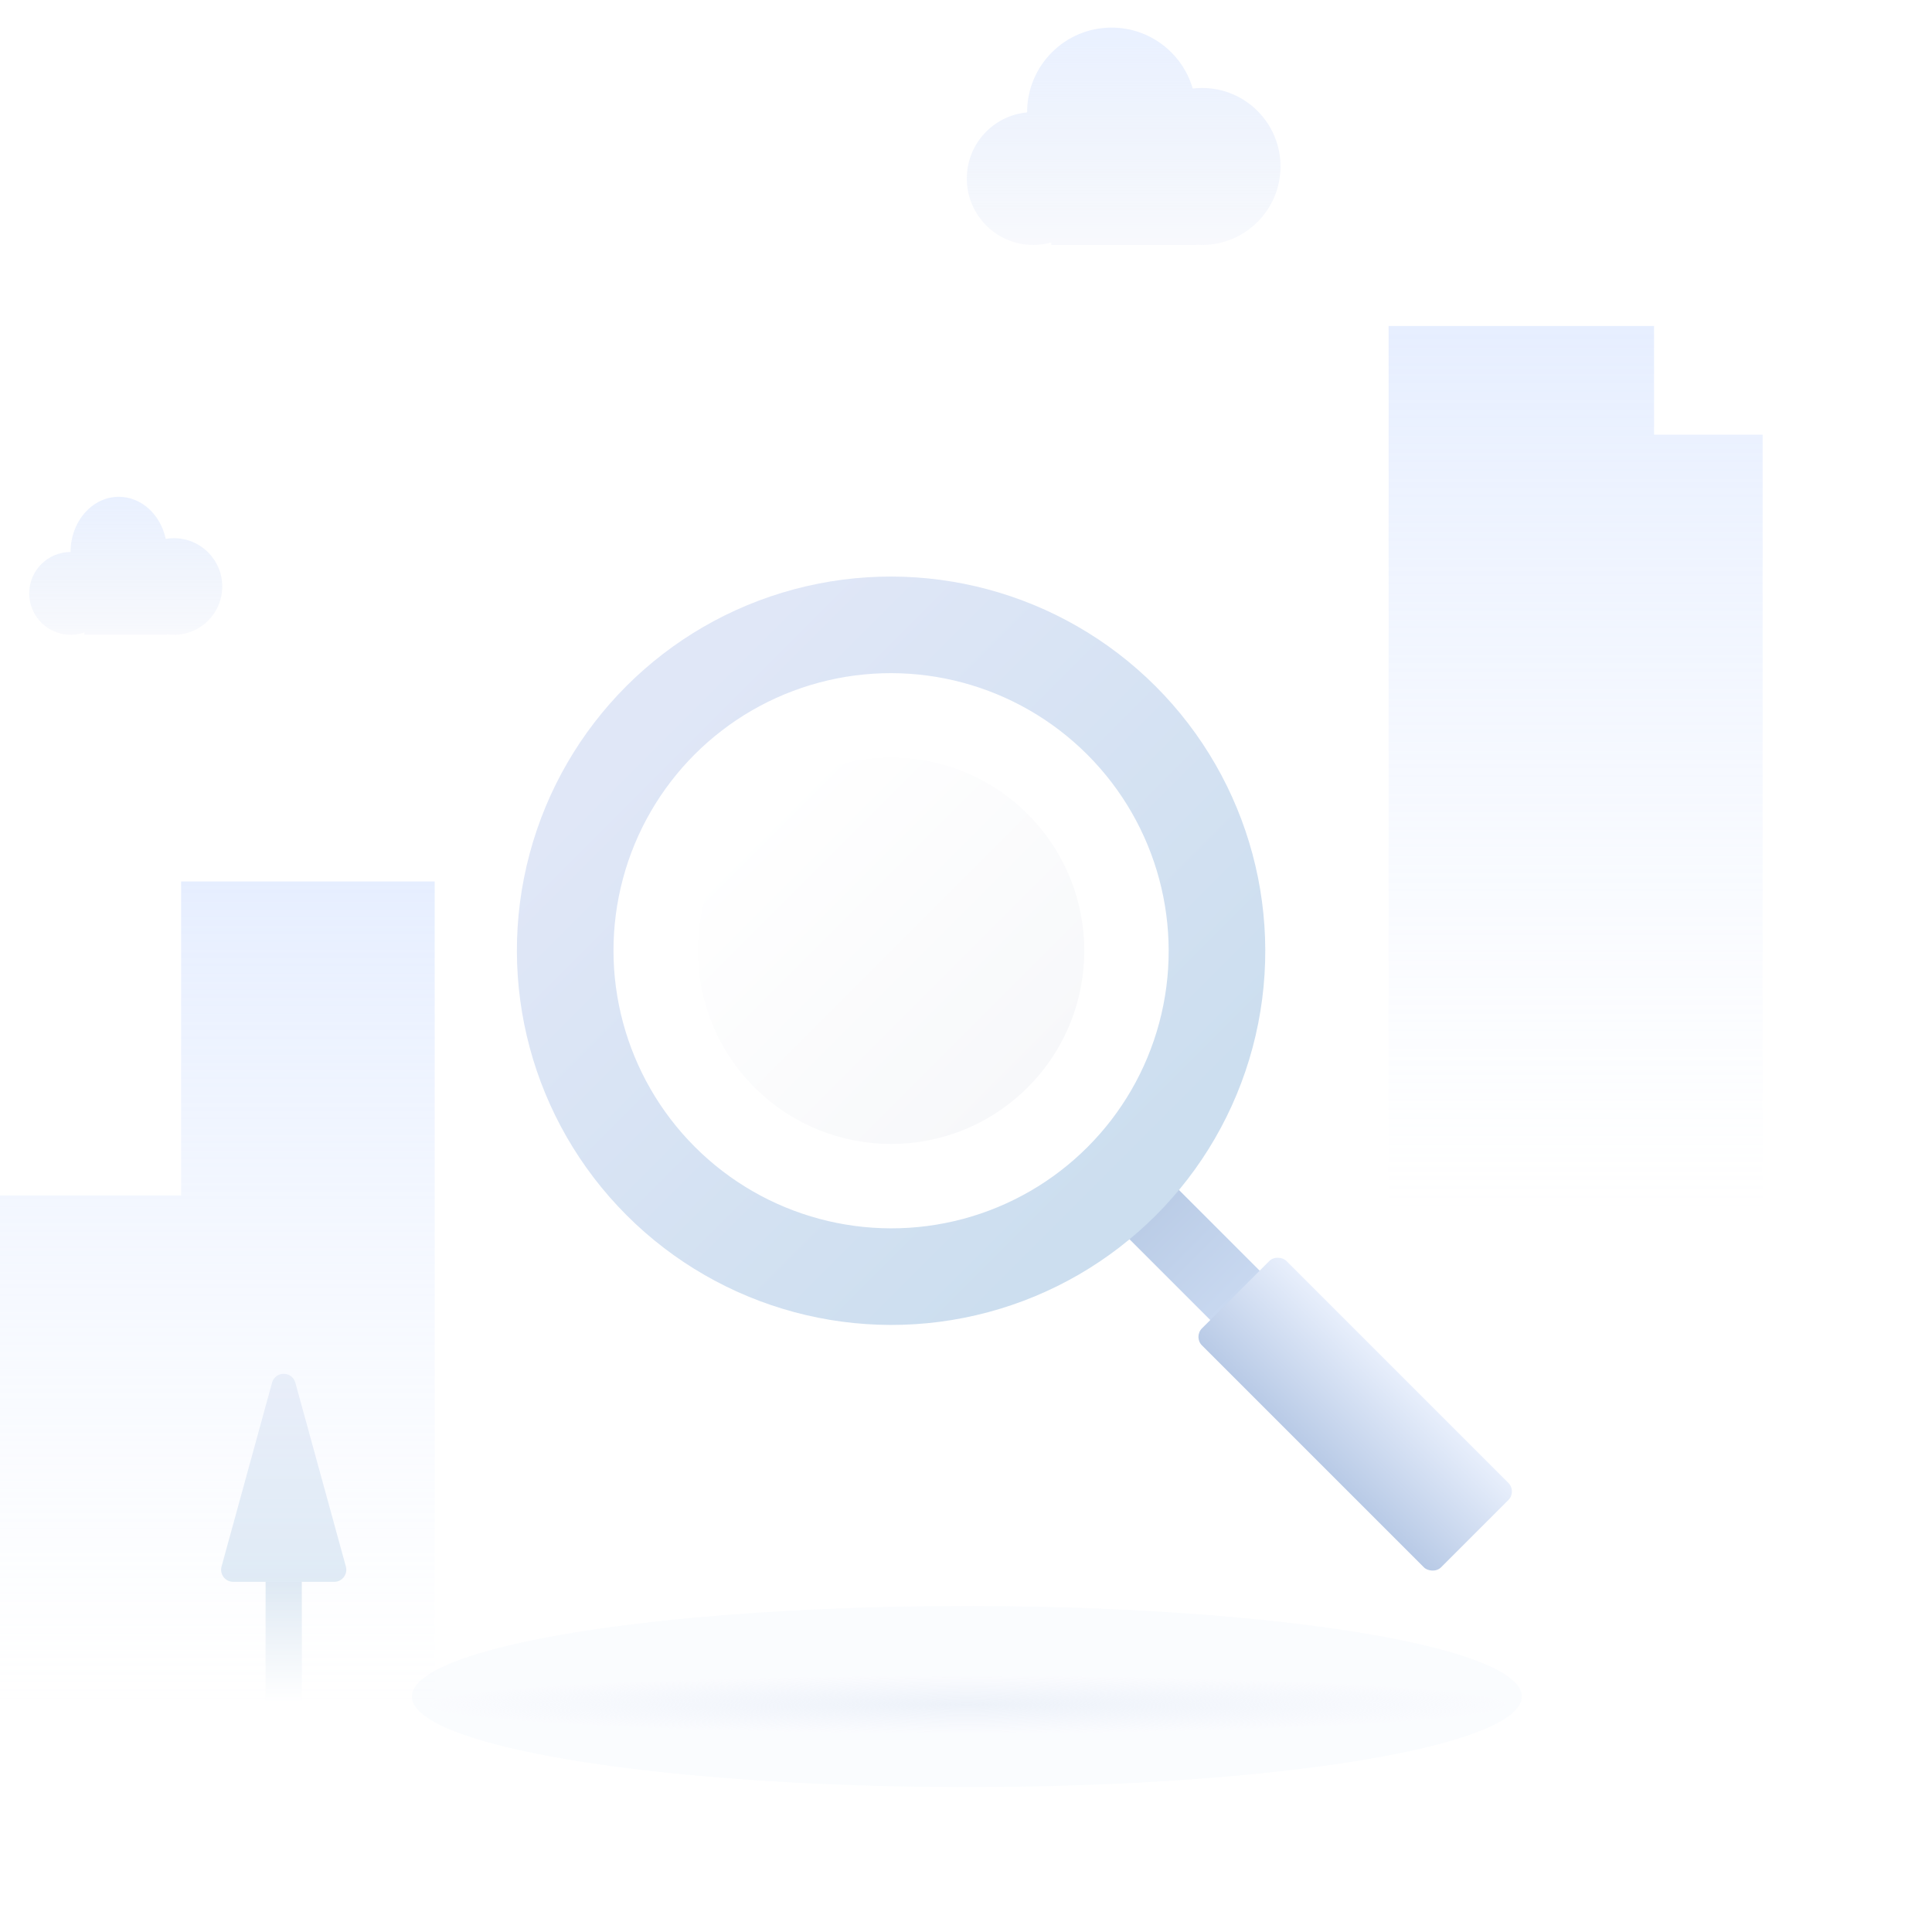 <svg width="160" height="160" viewBox="0 0 160 160" fill="none" xmlns="http://www.w3.org/2000/svg">
<rect width="160" height="160" fill="white"/>
<rect opacity="0.01" x="0.635" y="0.5" width="158.865" height="159" stroke="#D2DBEB" stroke-dasharray="5"/>
<path opacity="0.8" fill-rule="evenodd" clip-rule="evenodd" d="M136.981 27V36H145.974V101H115V36V27H136.981Z" fill="url(#paint0_linear_147_8832)"/>
<path opacity="0.8" fill-rule="evenodd" clip-rule="evenodd" d="M15 73H36V141H18H15H0V99H15V73Z" fill="url(#paint1_linear_147_8832)"/>
<ellipse opacity="0.8" cx="80.068" cy="140.5" rx="45.961" ry="7.5" fill="url(#paint2_radial_147_8832)"/>
<path opacity="0.6" d="M22.531 114.509C22.8 113.529 24.19 113.529 24.46 114.509L28.643 129.735C28.818 130.372 28.339 131 27.679 131H19.312C18.652 131 18.173 130.372 18.348 129.735L22.531 114.509Z" fill="url(#paint3_linear_147_8832)"/>
<rect opacity="0.6" x="21.997" y="131" width="2.997" height="10" fill="url(#paint4_linear_147_8832)"/>
<rect x="90" y="99.088" width="5.781" height="19" rx="1" transform="rotate(-45 90 99.088)" fill="url(#paint5_linear_147_8832)"/>
<rect x="98.836" y="110.714" width="9.892" height="27.995" rx="1" transform="rotate(-45 98.836 110.714)" fill="url(#paint6_linear_147_8832)"/>
<ellipse cx="73.796" cy="78.737" rx="26.977" ry="27" transform="rotate(-45 73.796 78.737)" stroke="url(#paint7_linear_147_8832)" stroke-width="8"/>
<circle cx="73.796" cy="78.737" r="16" transform="rotate(-45 73.796 78.737)" fill="url(#paint8_linear_147_8832)"/>
<path opacity="0.8" fill-rule="evenodd" clip-rule="evenodd" d="M87.062 20.079C86.585 20.213 86.082 20.286 85.563 20.286C82.528 20.286 80.068 17.823 80.068 14.786C80.068 11.917 82.263 9.561 85.063 9.308L85.063 9.286C85.063 5.42 88.195 2.286 92.057 2.286C95.243 2.286 97.93 4.416 98.775 7.332C99.03 7.301 99.289 7.286 99.551 7.286C103.138 7.286 106.046 10.196 106.046 13.786C106.046 17.375 103.138 20.286 99.551 20.286C99.383 20.286 99.216 20.279 99.052 20.267V20.286H87.062V20.079Z" fill="url(#paint9_linear_147_8832)"/>
<path opacity="0.8" fill-rule="evenodd" clip-rule="evenodd" d="M6.986 52.376C6.629 52.503 6.245 52.571 5.845 52.571C3.953 52.571 2.419 51.036 2.419 49.143C2.419 47.249 3.953 45.714 5.845 45.714C5.845 43.19 7.634 41.143 9.841 41.143C11.722 41.143 13.299 42.629 13.725 44.63C13.947 44.591 14.175 44.571 14.409 44.571C16.616 44.571 18.405 46.362 18.405 48.571C18.405 50.781 16.616 52.571 14.409 52.571C14.215 52.571 14.024 52.558 13.838 52.531V52.571H6.986V52.376Z" fill="url(#paint10_linear_147_8832)"/>
<defs>
<linearGradient id="paint0_linear_147_8832" x1="150.317" y1="101" x2="150.317" y2="27" gradientUnits="userSpaceOnUse">
<stop stop-color="white" stop-opacity="0.5"/>
<stop offset="1" stop-color="#E0EAFF"/>
</linearGradient>
<linearGradient id="paint1_linear_147_8832" x1="-5.048" y1="141" x2="-5.048" y2="73" gradientUnits="userSpaceOnUse">
<stop stop-color="white" stop-opacity="0.5"/>
<stop offset="1" stop-color="#E0EAFF"/>
</linearGradient>
<radialGradient id="paint2_radial_147_8832" cx="0" cy="0" r="1" gradientUnits="userSpaceOnUse" gradientTransform="translate(80.068 141.163) rotate(180) scale(44.614 2.375)">
<stop stop-color="#E9EFF8"/>
<stop offset="1" stop-color="#EBF0FB" stop-opacity="0.3"/>
</radialGradient>
<linearGradient id="paint3_linear_147_8832" x1="18" y1="111" x2="18" y2="131" gradientUnits="userSpaceOnUse">
<stop stop-color="#E0E7F7"/>
<stop offset="1" stop-color="#CCDEEF"/>
</linearGradient>
<linearGradient id="paint4_linear_147_8832" x1="24.994" y1="141" x2="24.994" y2="131" gradientUnits="userSpaceOnUse">
<stop stop-color="white"/>
<stop offset="1" stop-color="#CADBEC"/>
</linearGradient>
<linearGradient id="paint5_linear_147_8832" x1="95.781" y1="118.088" x2="95.781" y2="99.088" gradientUnits="userSpaceOnUse">
<stop stop-color="#CEDDF4"/>
<stop offset="1" stop-color="#B4C7E2"/>
</linearGradient>
<linearGradient id="paint6_linear_147_8832" x1="108.728" y1="110.714" x2="98.836" y2="110.714" gradientUnits="userSpaceOnUse">
<stop stop-color="#E8EFFC"/>
<stop offset="1" stop-color="#B8CAE6"/>
</linearGradient>
<linearGradient id="paint7_linear_147_8832" x1="46.819" y1="51.737" x2="46.819" y2="105.737" gradientUnits="userSpaceOnUse">
<stop stop-color="#E0E7F7"/>
<stop offset="1" stop-color="#CCDEEF"/>
</linearGradient>
<linearGradient id="paint8_linear_147_8832" x1="57.796" y1="62.737" x2="57.796" y2="94.737" gradientUnits="userSpaceOnUse">
<stop stop-color="white"/>
<stop offset="1" stop-color="#F7F8FA"/>
</linearGradient>
<linearGradient id="paint9_linear_147_8832" x1="109.293" y1="19.738" x2="109.293" y2="2.286" gradientUnits="userSpaceOnUse">
<stop stop-color="#DFE7F7" stop-opacity="0.3"/>
<stop offset="1" stop-color="#E4EDFF"/>
</linearGradient>
<linearGradient id="paint10_linear_147_8832" x1="20.404" y1="52.224" x2="20.404" y2="41.143" gradientUnits="userSpaceOnUse">
<stop stop-color="#DFE7F7" stop-opacity="0.3"/>
<stop offset="1" stop-color="#E4EDFF"/>
</linearGradient>
</defs>
</svg>
